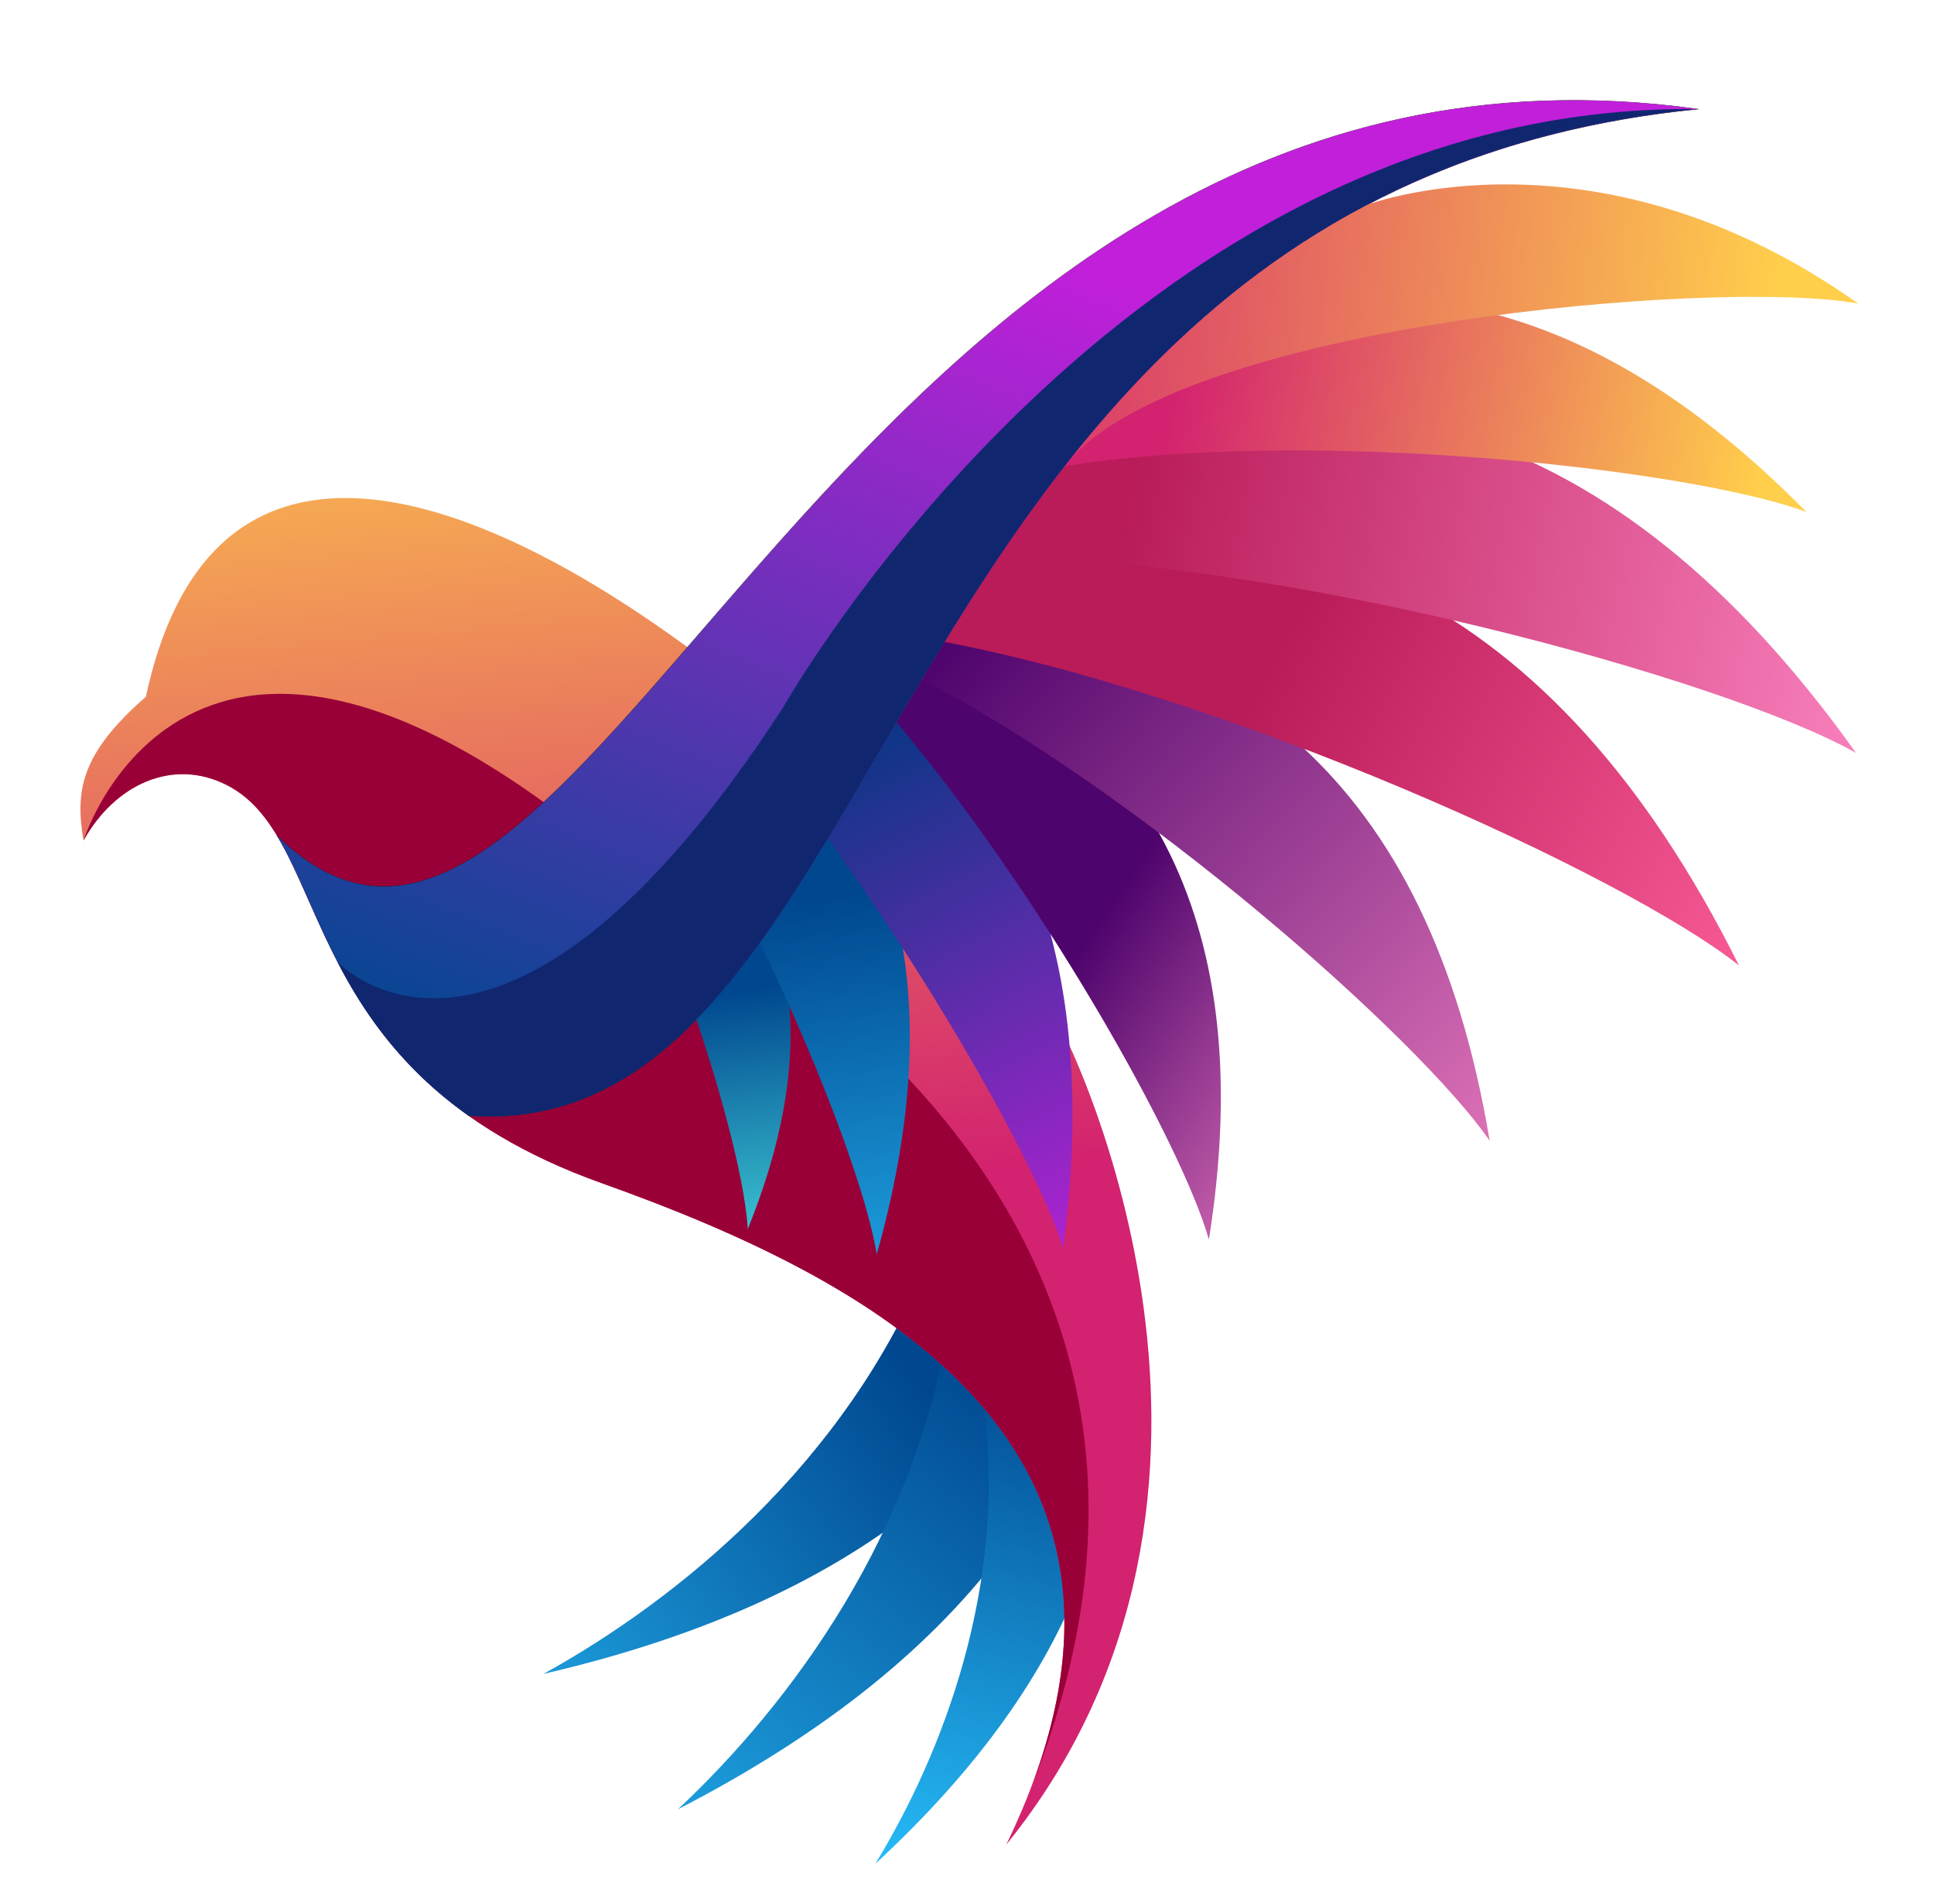 <svg version="1.2" xmlns="http://www.w3.org/2000/svg" viewBox="0 0 2280 2244" width="2280" height="2244">
	<title>28267842_7</title>
	<defs>
		<clipPath clipPathUnits="userSpaceOnUse" id="cp1">
			<path d="m640.56 1973.25c385.72-89.44 592.87-278.66 676.96-538.61-118.32 16.18-171.82 42.79-223.63 52.31-97.16 238.16-294.39 398.58-453.33 486.3z"/>
		</clipPath>
		<linearGradient id="g1" x2="1" gradientUnits="userSpaceOnUse" gradientTransform="matrix(-675.524,509.351,-493.345,-654.297,1082.725,1625.764)">
			<stop offset="0" stop-color="#00478f"/>
			<stop offset="1" stop-color="#29c4ff"/>
		</linearGradient>
		<clipPath clipPathUnits="userSpaceOnUse" id="cp2">
			<path d="m799.19 2132.78c352-181.32 506.41-415.57 524.18-688.2-110.74 44.7-156.08 83.63-203.97 105.56-35.78 254.71-187.64 458.61-320.21 582.64z"/>
		</clipPath>
		<linearGradient id="g2" x2="1" gradientUnits="userSpaceOnUse" gradientTransform="matrix(-558.478,745.456,-717.084,-537.222,1189.577,1617.421)">
			<stop offset="0" stop-color="#00478f"/>
			<stop offset="1" stop-color="#29c4ff"/>
		</linearGradient>
		<clipPath clipPathUnits="userSpaceOnUse" id="cp3">
			<path d="m1031.94 2197.02c243.14-224.74 315.24-448 268.65-671.66-79.25 60.76-107.09 102.26-140.78 130.63 28.07 213.24-48.75 411.48-127.87 541.03z"/>
		</clipPath>
		<linearGradient id="g3" x2="1" gradientUnits="userSpaceOnUse" gradientTransform="matrix(-164.657,641.671,-415.747,-106.684,1253.2,1613.186)">
			<stop offset="0" stop-color="#00478f"/>
			<stop offset="1" stop-color="#29c4ff"/>
		</linearGradient>
		<clipPath clipPathUnits="userSpaceOnUse" id="cp4">
			<path d="m171.98 821.35c133.7-622.8 962.66 167.09 1084.05 401.22 0 0 269.14 533.3-69.78 951.96 224.69-462.98-147-662.16-477.11-779.91-368.35-131.4-312.55-403.9-442.09-469.35-64.05-32.37-132.12 0.04-168.58 65.54-9.68-57.31-4.51-101.55 73.51-169.46z"/>
		</clipPath>
		<linearGradient id="g4" x2="1" gradientUnits="userSpaceOnUse" gradientTransform="matrix(99.683,1091.515,-837.531,76.488,727.641,317.802)">
			<stop offset="0" stop-color="#ffce4b"/>
			<stop offset="1" stop-color="#d3226f"/>
		</linearGradient>
		<clipPath clipPathUnits="userSpaceOnUse" id="cp5">
			<path d="m881.52 1448.92c79.93-197.39 60.72-347.06-27.66-464.45-29.47 57.07-52.37 105.74-64.21 131.48 52.85 135.45 88.83 272.6 91.87 332.97z"/>
		</clipPath>
		<linearGradient id="g5" x2="1" gradientUnits="userSpaceOnUse" gradientTransform="matrix(42.484,396.724,-182.019,19.492,870.348,1168.135)">
			<stop offset="0" stop-color="#00478f"/>
			<stop offset="1" stop-color="#51f4e9"/>
		</linearGradient>
		<clipPath clipPathUnits="userSpaceOnUse" id="cp6">
			<path d="m1033.57 1478.49c81.25-288.12 31.35-494.28-110.24-644.69-32.38 84.29-56.88 155.81-69.44 193.61 94.72 181.11 166.13 367.19 179.68 451.08z"/>
		</clipPath>
		<linearGradient id="g6" x2="1" gradientUnits="userSpaceOnUse" gradientTransform="matrix(88.833,633.49,-326.693,45.811,970.552,1057.742)">
			<stop offset="0" stop-color="#00478f"/>
			<stop offset="1" stop-color="#29c4ff"/>
		</linearGradient>
		<clipPath clipPathUnits="userSpaceOnUse" id="cp7">
			<path d="m1253.46 1471.16c43.16-328.28-44.21-546.01-223.08-688.14-22.05 97.4-46.7 162.16-54.45 205.53 132.45 183.19 249.37 392.94 277.53 482.61z"/>
		</clipPath>
		<linearGradient id="g7" x2="1" gradientUnits="userSpaceOnUse" gradientTransform="matrix(317.867,632.764,-496.514,249.422,988.646,833.212)">
			<stop offset="0" stop-color="#003780"/>
			<stop offset="1" stop-color="#b222d3"/>
		</linearGradient>
		<clipPath clipPathUnits="userSpaceOnUse" id="cp8">
			<path d="m1425.19 1461.19c59.23-373.42-72.19-593.89-322.93-721.96-19.36 35.66-37.41 70.24-53.69 102.26 176.24 206.44 343.97 505.19 376.62 619.7z"/>
		</clipPath>
		<linearGradient id="g8" x2="1" gradientUnits="userSpaceOnUse" gradientTransform="matrix(400.847,267.651,-295.373,442.364,1280.798,1109.756)">
			<stop offset="0" stop-color="#4e046d"/>
			<stop offset="1" stop-color="#ff8bc7"/>
		</linearGradient>
		<clipPath clipPathUnits="userSpaceOnUse" id="cp9">
			<path d="m1756.18 1344.75c-71.62-430.01-308.4-603.66-644.9-629-14.45 26.14-28.22 51.85-41.1 76.51 269.36 135.47 604.92 434 686 552.49z"/>
		</clipPath>
		<linearGradient id="g9" x2="1" gradientUnits="userSpaceOnUse" gradientTransform="matrix(813.248,729.991,-726.585,809.454,1110.238,758.325)">
			<stop offset="0" stop-color="#4e046d"/>
			<stop offset="1" stop-color="#ff8bc7"/>
		</linearGradient>
		<clipPath clipPathUnits="userSpaceOnUse" id="cp10">
			<path d="m2050.03 1138.03c-219.68-441.03-529.07-564.39-896.08-497.07-22.1 37.42-43.2 75.25-62.75 111.64 350.24 61.35 827.17 280.35 958.83 385.43z"/>
		</clipPath>
		<linearGradient id="g10" x2="1" gradientUnits="userSpaceOnUse" gradientTransform="matrix(611.32,311.394,-263.043,516.398,1484.913,812.185)">
			<stop offset="0" stop-color="#b91c58"/>
			<stop offset="1" stop-color="#f95c97"/>
		</linearGradient>
		<clipPath clipPathUnits="userSpaceOnUse" id="cp11">
			<path d="m2188.06 887.56c-287.92-404.27-615.43-475.98-970.41-348.39-24.98 37.38-49.46 77.21-72.75 117.24 356.47-3.73 891.71 145.05 1043.16 231.15z"/>
		</clipPath>
		<linearGradient id="g11" x2="1" gradientUnits="userSpaceOnUse" gradientTransform="matrix(1001.807,186.893,-110.718,593.485,1324.378,585.748)">
			<stop offset="0" stop-color="#b91c58"/>
			<stop offset="1" stop-color="#ff8bc7"/>
		</linearGradient>
		<clipPath clipPathUnits="userSpaceOnUse" id="cp12">
			<path d="m2129.59 603.53c-291.15-295.59-570.87-308.99-846.93-153.78-26.2 32.58-52.54 69.9-78.22 109.46 287.2-62.81 783.35-8.72 925.15 44.32z"/>
		</clipPath>
		<linearGradient id="g12" x2="1" gradientUnits="userSpaceOnUse" gradientTransform="matrix(-686.802,-120.359,57.903,-330.408,2080.28,521.46)">
			<stop offset="0" stop-color="#ffce4b"/>
			<stop offset="1" stop-color="#d3226f"/>
		</linearGradient>
		<clipPath clipPathUnits="userSpaceOnUse" id="cp13">
			<path d="m1010.28 930.98c191.03-324.25 410.82-744.41 990.89-802.42-591.47-81.84-938.66 343.68-1197.54 642.42-185.07 213.56-325.01 362.34-476.8 214.66 50.35 84.02 75.04 222.66 225.45 329.48 210.02 14.71 327.28-162.26 458-384.14z"/>
		</clipPath>
		<linearGradient id="g13" x2="1" gradientUnits="userSpaceOnUse" gradientTransform="matrix(421.159,-1074.085,1205.781,472.798,882.869,1405.255)">
			<stop offset="0" stop-color="#00478f"/>
			<stop offset="1" stop-color="#c11fda"/>
		</linearGradient>
		<clipPath clipPathUnits="userSpaceOnUse" id="cp14">
			<path d="m2190.56 357.83c-309.01-219.3-579.04-116.31-579.04-116.31-148.53 78.03-261.79 187.27-355.19 306.42 132.29-166.74 771.76-220.04 934.23-190.11z"/>
		</clipPath>
		<linearGradient id="g14" x2="1" gradientUnits="userSpaceOnUse" gradientTransform="matrix(-958.79,-94.684,48.736,-493.508,2093.455,379.775)">
			<stop offset="0" stop-color="#ffce4b"/>
			<stop offset="1" stop-color="#d3226f"/>
		</linearGradient>
	</defs>
	<style>
		.s0 { fill: url(#g1) } 
		.s1 { fill: url(#g2) } 
		.s2 { fill: url(#g3) } 
		.s3 { fill: url(#g4) } 
		.s4 { fill: #990038 } 
		.s5 { fill: none;stroke: #231916;stroke-miterlimit:22.926;stroke-width: .6 } 
		.s6 { fill: url(#g5) } 
		.s7 { fill: url(#g6) } 
		.s8 { fill: url(#g7) } 
		.s9 { fill: url(#g8) } 
		.s10 { fill: url(#g9) } 
		.s11 { fill: url(#g10) } 
		.s12 { fill: url(#g11) } 
		.s13 { fill: url(#g12) } 
		.s14 { fill: url(#g13) } 
		.s15 { fill: url(#g14) } 
		.s16 { fill: #102770 } 
	</style>
	<g>
		<g>
			<g id="Clip-Path" clip-path="url(#cp1)">
				<path fill-rule="evenodd" class="s0" d="m640.6 1434.6h676.9v538.7h-676.9z"/>
			</g>
		</g>
		<g>
			<g id="Clip-Path" clip-path="url(#cp2)">
				<path fill-rule="evenodd" class="s1" d="m799.2 1444.6h524.2v688.2h-524.2z"/>
			</g>
		</g>
		<g>
			<g id="Clip-Path" clip-path="url(#cp3)">
				<path fill-rule="evenodd" class="s2" d="m1031.9 1525.4h315.3v671.6h-315.3z"/>
			</g>
		</g>
		<g>
			<g id="Clip-Path" clip-path="url(#cp4)">
				<path fill-rule="evenodd" class="s3" d="m88.8 198.6h1436.4v1975.9h-1436.4z"/>
			</g>
		</g>
		<path fill-rule="evenodd" class="s4" d="m1214.5 2109.8c160.9-417.1-191.1-603.1-505.4-715.2-368.3-131.4-312.5-403.9-442-469.3-64.1-32.4-132.2 0-168.6 65.5 0 0 131-423.7 666.5 55.4 0 0 743.6 333.1 449.5 1063.6z"/>
		<path class="s5" d="m326.8 985.6c364.1 354.3 660.1-997.4 1674.4-857-977 97.7-932 1222.7-1448.9 1186.5"/>
		<g>
			<g id="Clip-Path" clip-path="url(#cp5)">
				<path fill-rule="evenodd" class="s6" d="m789.7 984.5h171.7v464.4h-171.7z"/>
			</g>
		</g>
		<g>
			<g id="Clip-Path" clip-path="url(#cp6)">
				<path fill-rule="evenodd" class="s7" d="m853.9 833.8h260.9v644.7h-260.9z"/>
			</g>
		</g>
		<g>
			<g id="Clip-Path" clip-path="url(#cp7)">
				<path fill-rule="evenodd" class="s8" d="m975.9 783h320.7v688.2h-320.7z"/>
			</g>
		</g>
		<g>
			<g id="Clip-Path" clip-path="url(#cp8)">
				<path fill-rule="evenodd" class="s9" d="m1048.6 739.2h435.8v722h-435.8z"/>
			</g>
		</g>
		<g>
			<g id="Clip-Path" clip-path="url(#cp9)">
				<path fill-rule="evenodd" class="s10" d="m1070.2 715.7h686v629.1h-686z"/>
			</g>
		</g>
		<g>
			<g id="Clip-Path" clip-path="url(#cp10)">
				<path fill-rule="evenodd" class="s11" d="m1091.2 573.6h958.8v564.4h-958.8z"/>
			</g>
		</g>
		<g>
			<g id="Clip-Path" clip-path="url(#cp11)">
				<path fill-rule="evenodd" class="s12" d="m1144.9 411.6h1043.2v476h-1043.2z"/>
			</g>
		</g>
		<g>
			<g id="Clip-Path" clip-path="url(#cp12)">
				<path fill-rule="evenodd" class="s13" d="m1204.4 294.5h925.2v309h-925.2z"/>
			</g>
		</g>
		<g>
			<g id="Clip-Path" clip-path="url(#cp13)">
				<path fill-rule="evenodd" class="s14" d="m326.8 46.7h1674.4v1283.1h-1674.4z"/>
			</g>
		</g>
		<g>
			<g id="Clip-Path" clip-path="url(#cp14)">
				<path fill-rule="evenodd" class="s15" d="m1256.3 138.5h934.3v409.4h-934.3z"/>
			</g>
		</g>
		<path fill-rule="evenodd" class="s16" d="m923.3 833.8c-331.4 510.6-525.5 299.9-525.5 299.9 31.5 61 75.8 125.5 154.5 181.4 210 14.7 327.3-162.2 458-384.1 191-324.3 410.8-744.4 990.9-802.4-675.3-8.1-1077.9 705.2-1077.9 705.2z"/>
	</g>
</svg>